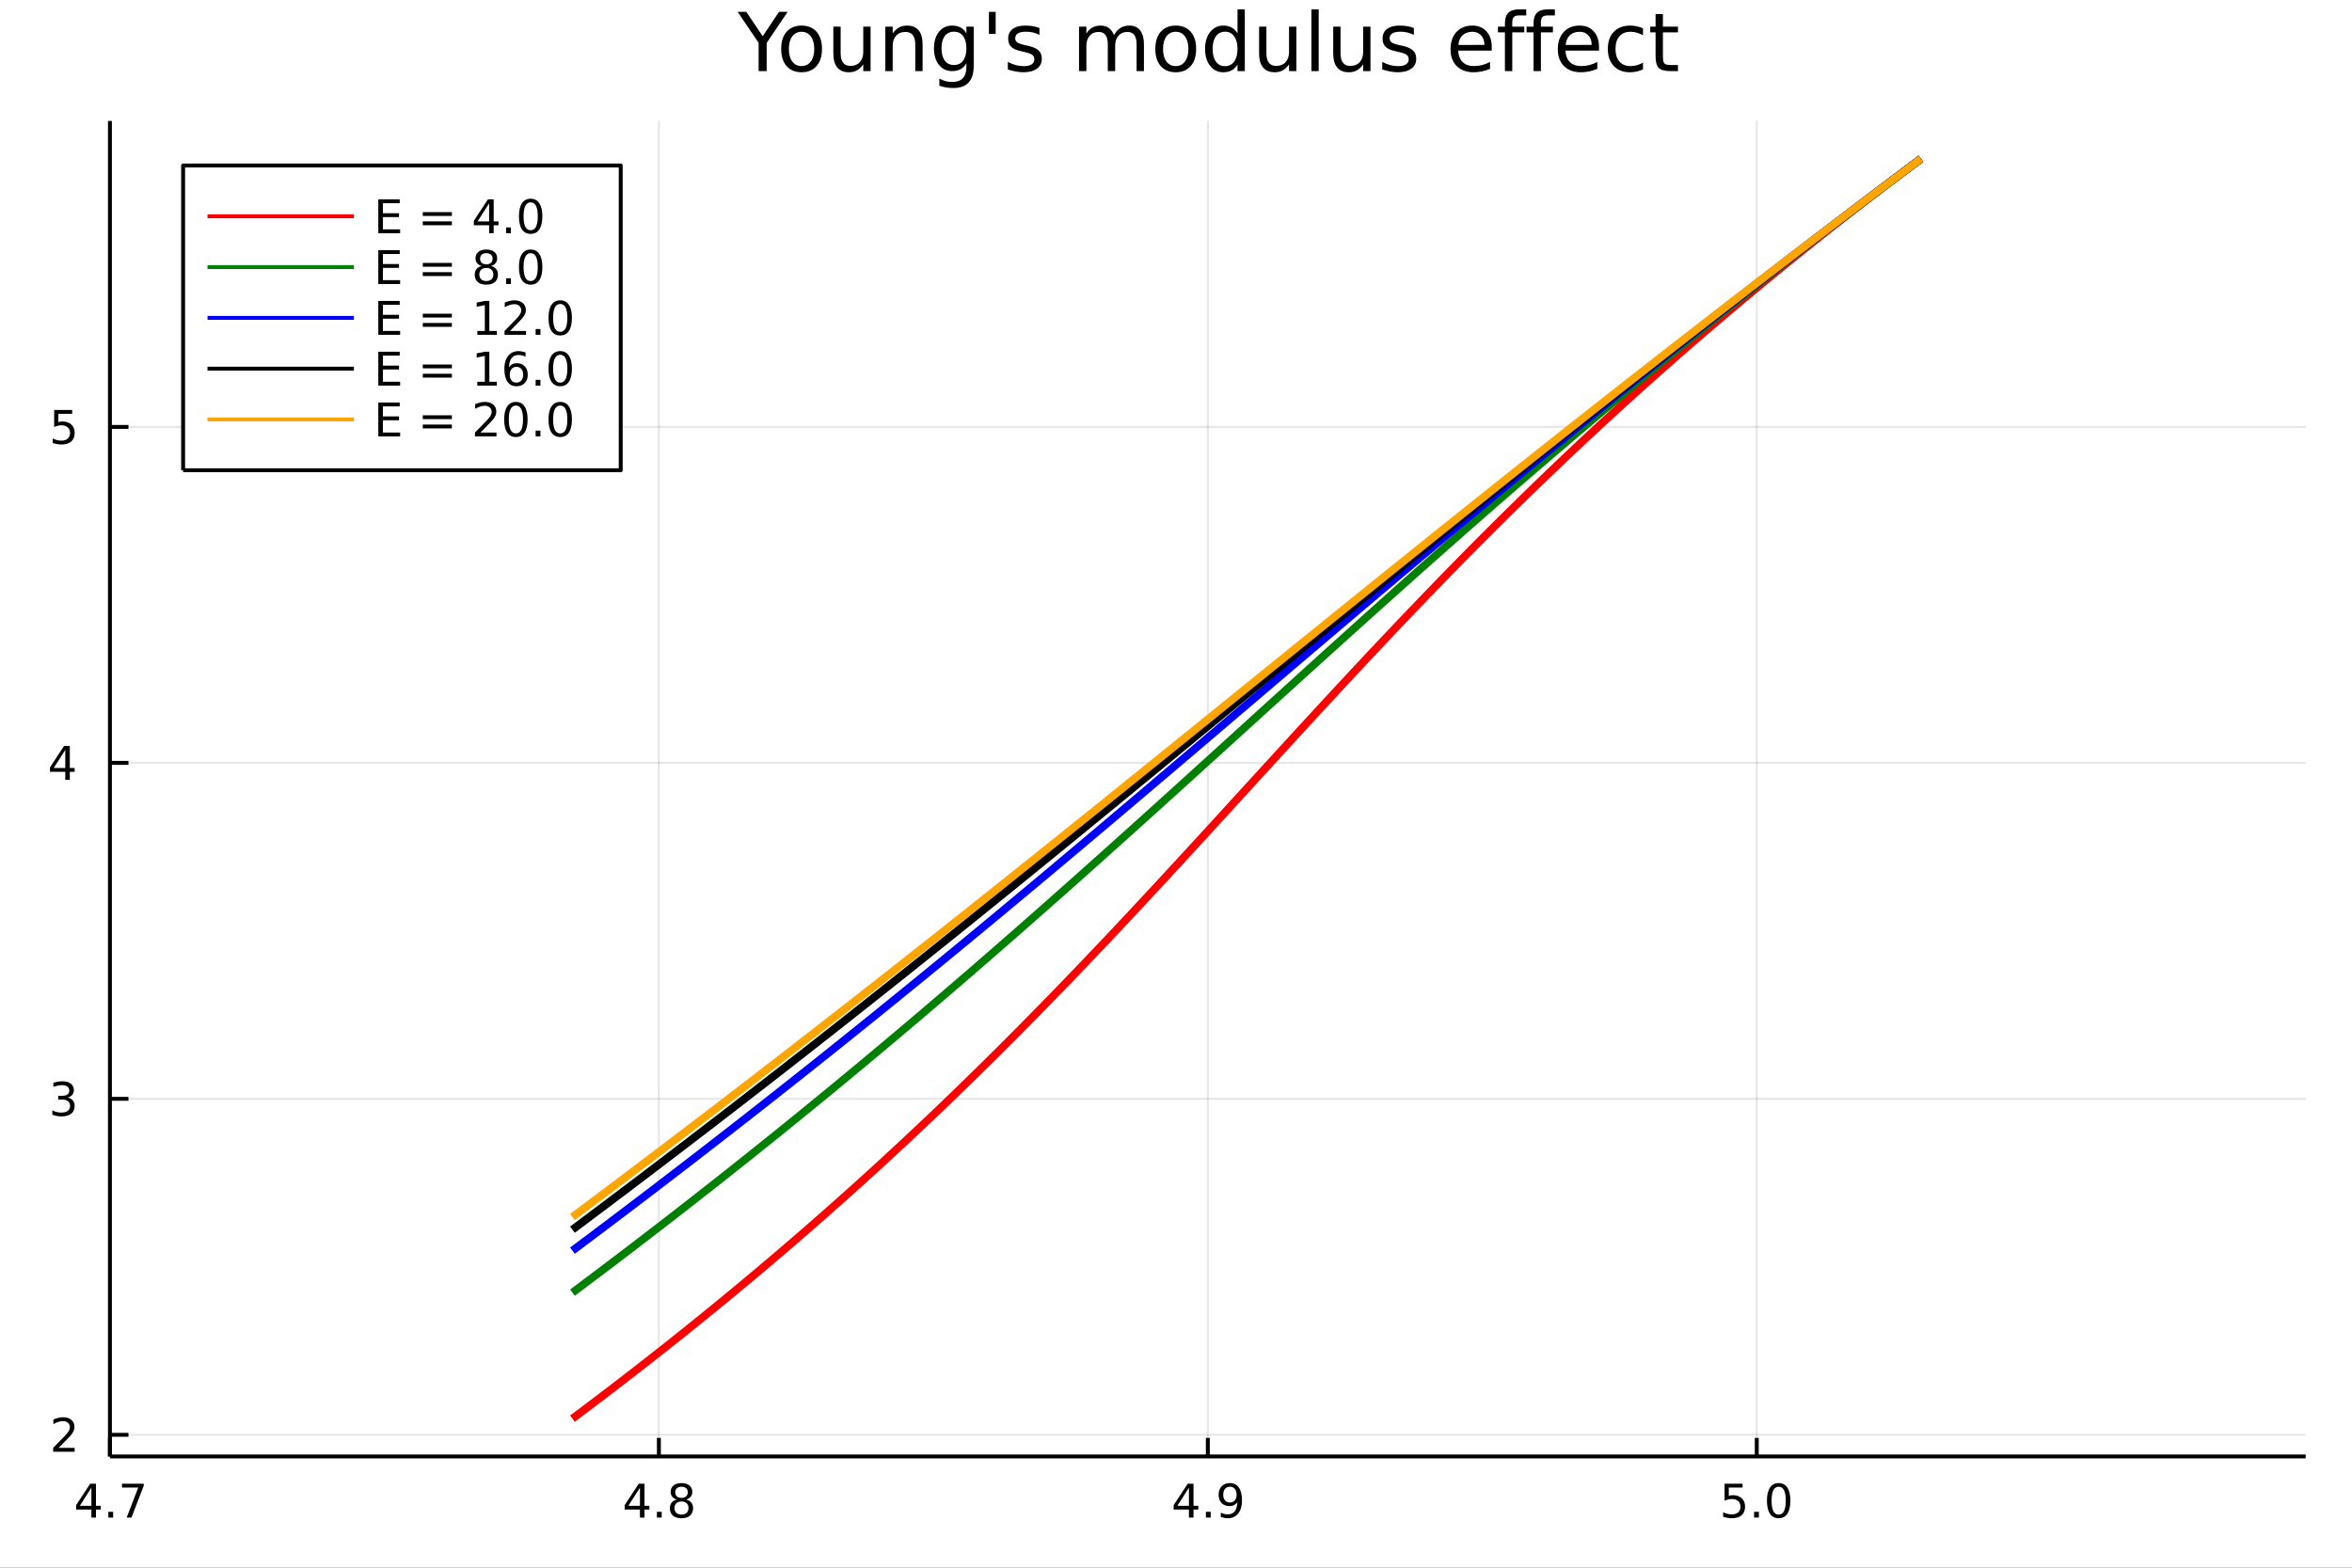 <?xml version="1.0" encoding="utf-8"?>
<svg xmlns="http://www.w3.org/2000/svg" xmlns:xlink="http://www.w3.org/1999/xlink" width="600" height="400" viewBox="0 0 2400 1600">
<rect x="0" y="0" width="2400" height="1600" fill="#333333" stroke="none"/>
<defs>
  <clipPath id="clip910">
    <rect x="0" y="0" width="2400" height="1600"/>
  </clipPath>
</defs>
<path clip-path="url(#clip910)" d="
M0 1600 L2400 1600 L2400 0 L0 0  Z
  " fill="#ffffff" fill-rule="evenodd" fill-opacity="1"/>
<defs>
  <clipPath id="clip911">
    <rect x="480" y="0" width="1681" height="1600"/>
  </clipPath>
</defs>
<path clip-path="url(#clip910)" d="
M112.177 1486.45 L2352.76 1486.45 L2352.76 123.472 L112.177 123.472  Z
  " fill="#ffffff" fill-rule="evenodd" fill-opacity="1"/>
<defs>
  <clipPath id="clip912">
    <rect x="112" y="123" width="2242" height="1364"/>
  </clipPath>
</defs>
<polyline clip-path="url(#clip912)" style="stroke:#000000; stroke-linecap:butt; stroke-linejoin:round; stroke-width:2; stroke-opacity:0.1; fill:none" points="
  112.177,1486.45 112.177,123.472 
  "/>
<polyline clip-path="url(#clip912)" style="stroke:#000000; stroke-linecap:butt; stroke-linejoin:round; stroke-width:2; stroke-opacity:0.1; fill:none" points="
  672.322,1486.45 672.322,123.472 
  "/>
<polyline clip-path="url(#clip912)" style="stroke:#000000; stroke-linecap:butt; stroke-linejoin:round; stroke-width:2; stroke-opacity:0.1; fill:none" points="
  1232.47,1486.45 1232.47,123.472 
  "/>
<polyline clip-path="url(#clip912)" style="stroke:#000000; stroke-linecap:butt; stroke-linejoin:round; stroke-width:2; stroke-opacity:0.1; fill:none" points="
  1792.61,1486.45 1792.61,123.472 
  "/>
<polyline clip-path="url(#clip910)" style="stroke:#000000; stroke-linecap:butt; stroke-linejoin:round; stroke-width:4; stroke-opacity:1; fill:none" points="
  112.177,1486.45 2352.76,1486.45 
  "/>
<polyline clip-path="url(#clip910)" style="stroke:#000000; stroke-linecap:butt; stroke-linejoin:round; stroke-width:4; stroke-opacity:1; fill:none" points="
  112.177,1486.45 112.177,1467.55 
  "/>
<polyline clip-path="url(#clip910)" style="stroke:#000000; stroke-linecap:butt; stroke-linejoin:round; stroke-width:4; stroke-opacity:1; fill:none" points="
  672.322,1486.45 672.322,1467.55 
  "/>
<polyline clip-path="url(#clip910)" style="stroke:#000000; stroke-linecap:butt; stroke-linejoin:round; stroke-width:4; stroke-opacity:1; fill:none" points="
  1232.47,1486.45 1232.47,1467.55 
  "/>
<polyline clip-path="url(#clip910)" style="stroke:#000000; stroke-linecap:butt; stroke-linejoin:round; stroke-width:4; stroke-opacity:1; fill:none" points="
  1792.61,1486.45 1792.61,1467.55 
  "/>
<path clip-path="url(#clip910)" d="M93.265 1518.36 L81.46 1536.81 L93.265 1536.81 L93.265 1518.36 M92.038 1514.29 L97.918 1514.29 L97.918 1536.81 L102.849 1536.81 L102.849 1540.7 L97.918 1540.7 L97.918 1548.85 L93.265 1548.85 L93.265 1540.7 L77.663 1540.7 L77.663 1536.19 L92.038 1514.29 Z" fill="#000000" fill-rule="evenodd" fill-opacity="1" /><path clip-path="url(#clip910)" d="M110.58 1542.97 L115.464 1542.97 L115.464 1548.85 L110.58 1548.85 L110.58 1542.97 Z" fill="#000000" fill-rule="evenodd" fill-opacity="1" /><path clip-path="url(#clip910)" d="M124.469 1514.29 L146.691 1514.29 L146.691 1516.28 L134.145 1548.85 L129.26 1548.85 L141.066 1518.22 L124.469 1518.22 L124.469 1514.29 Z" fill="#000000" fill-rule="evenodd" fill-opacity="1" /><path clip-path="url(#clip910)" d="M653.005 1518.36 L641.199 1536.81 L653.005 1536.81 L653.005 1518.36 M651.778 1514.29 L657.658 1514.29 L657.658 1536.81 L662.588 1536.81 L662.588 1540.7 L657.658 1540.7 L657.658 1548.85 L653.005 1548.85 L653.005 1540.7 L637.403 1540.7 L637.403 1536.19 L651.778 1514.29 Z" fill="#000000" fill-rule="evenodd" fill-opacity="1" /><path clip-path="url(#clip910)" d="M670.32 1542.97 L675.204 1542.97 L675.204 1548.85 L670.32 1548.85 L670.32 1542.97 Z" fill="#000000" fill-rule="evenodd" fill-opacity="1" /><path clip-path="url(#clip910)" d="M695.389 1532.44 Q692.056 1532.44 690.134 1534.22 Q688.236 1536 688.236 1539.13 Q688.236 1542.25 690.134 1544.03 Q692.056 1545.82 695.389 1545.82 Q698.722 1545.82 700.643 1544.03 Q702.565 1542.23 702.565 1539.13 Q702.565 1536 700.643 1534.22 Q698.745 1532.44 695.389 1532.44 M690.713 1530.45 Q687.704 1529.7 686.014 1527.64 Q684.347 1525.58 684.347 1522.62 Q684.347 1518.48 687.287 1516.07 Q690.25 1513.66 695.389 1513.66 Q700.551 1513.66 703.491 1516.07 Q706.43 1518.48 706.43 1522.62 Q706.43 1525.58 704.741 1527.64 Q703.074 1529.7 700.088 1530.45 Q703.468 1531.23 705.343 1533.52 Q707.241 1535.82 707.241 1539.13 Q707.241 1544.15 704.162 1546.83 Q701.106 1549.52 695.389 1549.52 Q689.671 1549.52 686.593 1546.83 Q683.537 1544.15 683.537 1539.13 Q683.537 1535.82 685.435 1533.52 Q687.333 1531.23 690.713 1530.45 M689 1523.06 Q689 1525.75 690.667 1527.25 Q692.356 1528.76 695.389 1528.76 Q698.398 1528.76 700.088 1527.25 Q701.801 1525.75 701.801 1523.06 Q701.801 1520.38 700.088 1518.87 Q698.398 1517.37 695.389 1517.37 Q692.356 1517.37 690.667 1518.87 Q689 1520.38 689 1523.06 Z" fill="#000000" fill-rule="evenodd" fill-opacity="1" /><path clip-path="url(#clip910)" d="M1213.2 1518.36 L1201.39 1536.81 L1213.2 1536.81 L1213.2 1518.36 M1211.97 1514.29 L1217.85 1514.29 L1217.85 1536.81 L1222.78 1536.81 L1222.78 1540.7 L1217.85 1540.7 L1217.85 1548.85 L1213.2 1548.85 L1213.2 1540.7 L1197.59 1540.7 L1197.59 1536.19 L1211.97 1514.29 Z" fill="#000000" fill-rule="evenodd" fill-opacity="1" /><path clip-path="url(#clip910)" d="M1230.51 1542.97 L1235.39 1542.97 L1235.39 1548.85 L1230.51 1548.85 L1230.51 1542.97 Z" fill="#000000" fill-rule="evenodd" fill-opacity="1" /><path clip-path="url(#clip910)" d="M1245.72 1548.13 L1245.72 1543.87 Q1247.48 1544.7 1249.28 1545.14 Q1251.09 1545.58 1252.83 1545.58 Q1257.45 1545.58 1259.89 1542.48 Q1262.34 1539.36 1262.69 1533.01 Q1261.34 1535.01 1259.28 1536.07 Q1257.22 1537.13 1254.72 1537.13 Q1249.54 1537.13 1246.51 1534.01 Q1243.5 1530.86 1243.5 1525.42 Q1243.5 1520.1 1246.64 1516.88 Q1249.79 1513.66 1255.02 1513.66 Q1261.02 1513.66 1264.17 1518.27 Q1267.34 1522.85 1267.34 1531.6 Q1267.34 1539.77 1263.45 1544.66 Q1259.58 1549.52 1253.03 1549.52 Q1251.27 1549.52 1249.47 1549.17 Q1247.66 1548.82 1245.72 1548.13 M1255.02 1533.48 Q1258.17 1533.48 1260 1531.32 Q1261.85 1529.17 1261.85 1525.42 Q1261.85 1521.7 1260 1519.54 Q1258.17 1517.37 1255.02 1517.37 Q1251.88 1517.37 1250.02 1519.54 Q1248.2 1521.7 1248.2 1525.42 Q1248.2 1529.17 1250.02 1531.32 Q1251.88 1533.48 1255.02 1533.48 Z" fill="#000000" fill-rule="evenodd" fill-opacity="1" /><path clip-path="url(#clip910)" d="M1759.78 1514.29 L1778.13 1514.29 L1778.13 1518.22 L1764.06 1518.22 L1764.06 1526.7 Q1765.08 1526.35 1766.1 1526.19 Q1767.11 1526 1768.13 1526 Q1773.92 1526 1777.3 1529.17 Q1780.68 1532.34 1780.68 1537.76 Q1780.68 1543.34 1777.21 1546.44 Q1773.73 1549.52 1767.41 1549.52 Q1765.24 1549.52 1762.97 1549.15 Q1760.72 1548.78 1758.32 1548.04 L1758.32 1543.34 Q1760.4 1544.47 1762.62 1545.03 Q1764.85 1545.58 1767.32 1545.58 Q1771.33 1545.58 1773.66 1543.48 Q1776 1541.37 1776 1537.76 Q1776 1534.15 1773.66 1532.04 Q1771.33 1529.94 1767.32 1529.94 Q1765.45 1529.94 1763.57 1530.35 Q1761.72 1530.77 1759.78 1531.65 L1759.78 1514.29 Z" fill="#000000" fill-rule="evenodd" fill-opacity="1" /><path clip-path="url(#clip910)" d="M1789.89 1542.97 L1794.78 1542.97 L1794.78 1548.85 L1789.89 1548.85 L1789.89 1542.97 Z" fill="#000000" fill-rule="evenodd" fill-opacity="1" /><path clip-path="url(#clip910)" d="M1814.96 1517.37 Q1811.35 1517.37 1809.52 1520.93 Q1807.72 1524.47 1807.72 1531.6 Q1807.72 1538.71 1809.52 1542.27 Q1811.35 1545.82 1814.96 1545.82 Q1818.59 1545.82 1820.4 1542.27 Q1822.23 1538.71 1822.23 1531.6 Q1822.23 1524.47 1820.4 1520.93 Q1818.59 1517.37 1814.96 1517.37 M1814.96 1513.66 Q1820.77 1513.66 1823.83 1518.27 Q1826.91 1522.85 1826.91 1531.6 Q1826.91 1540.33 1823.83 1544.94 Q1820.77 1549.52 1814.96 1549.52 Q1809.15 1549.52 1806.07 1544.94 Q1803.02 1540.33 1803.02 1531.6 Q1803.02 1522.85 1806.07 1518.27 Q1809.15 1513.66 1814.96 1513.66 Z" fill="#000000" fill-rule="evenodd" fill-opacity="1" /><polyline clip-path="url(#clip912)" style="stroke:#000000; stroke-linecap:butt; stroke-linejoin:round; stroke-width:2; stroke-opacity:0.1; fill:none" points="
  112.177,1464.37 2352.76,1464.37 
  "/>
<polyline clip-path="url(#clip912)" style="stroke:#000000; stroke-linecap:butt; stroke-linejoin:round; stroke-width:2; stroke-opacity:0.1; fill:none" points="
  112.177,1121.48 2352.76,1121.48 
  "/>
<polyline clip-path="url(#clip912)" style="stroke:#000000; stroke-linecap:butt; stroke-linejoin:round; stroke-width:2; stroke-opacity:0.1; fill:none" points="
  112.177,778.594 2352.76,778.594 
  "/>
<polyline clip-path="url(#clip912)" style="stroke:#000000; stroke-linecap:butt; stroke-linejoin:round; stroke-width:2; stroke-opacity:0.1; fill:none" points="
  112.177,435.707 2352.76,435.707 
  "/>
<polyline clip-path="url(#clip910)" style="stroke:#000000; stroke-linecap:butt; stroke-linejoin:round; stroke-width:4; stroke-opacity:1; fill:none" points="
  112.177,1486.45 112.177,123.472 
  "/>
<polyline clip-path="url(#clip910)" style="stroke:#000000; stroke-linecap:butt; stroke-linejoin:round; stroke-width:4; stroke-opacity:1; fill:none" points="
  112.177,1464.37 131.075,1464.37 
  "/>
<polyline clip-path="url(#clip910)" style="stroke:#000000; stroke-linecap:butt; stroke-linejoin:round; stroke-width:4; stroke-opacity:1; fill:none" points="
  112.177,1121.48 131.075,1121.48 
  "/>
<polyline clip-path="url(#clip910)" style="stroke:#000000; stroke-linecap:butt; stroke-linejoin:round; stroke-width:4; stroke-opacity:1; fill:none" points="
  112.177,778.594 131.075,778.594 
  "/>
<polyline clip-path="url(#clip910)" style="stroke:#000000; stroke-linecap:butt; stroke-linejoin:round; stroke-width:4; stroke-opacity:1; fill:none" points="
  112.177,435.707 131.075,435.707 
  "/>
<path clip-path="url(#clip910)" d="M59.858 1477.71 L76.177 1477.71 L76.177 1481.65 L54.233 1481.65 L54.233 1477.71 Q56.895 1474.96 61.478 1470.33 Q66.085 1465.68 67.265 1464.33 Q69.51 1461.81 70.39 1460.07 Q71.293 1458.31 71.293 1456.62 Q71.293 1453.87 69.349 1452.13 Q67.427 1450.4 64.325 1450.4 Q62.126 1450.4 59.673 1451.16 Q57.242 1451.93 54.464 1453.48 L54.464 1448.75 Q57.288 1447.62 59.742 1447.04 Q62.196 1446.46 64.233 1446.46 Q69.603 1446.46 72.798 1449.15 Q75.992 1451.83 75.992 1456.32 Q75.992 1458.45 75.182 1460.37 Q74.395 1462.27 72.288 1464.87 Q71.71 1465.54 68.608 1468.75 Q65.506 1471.95 59.858 1477.71 Z" fill="#000000" fill-rule="evenodd" fill-opacity="1" /><path clip-path="url(#clip910)" d="M69.048 1120.13 Q72.404 1120.84 74.279 1123.11 Q76.177 1125.38 76.177 1128.71 Q76.177 1133.83 72.659 1136.63 Q69.14 1139.43 62.659 1139.43 Q60.483 1139.43 58.168 1138.99 Q55.876 1138.58 53.423 1137.72 L53.423 1133.21 Q55.367 1134.34 57.682 1134.92 Q59.997 1135.5 62.52 1135.5 Q66.918 1135.5 69.21 1133.76 Q71.524 1132.02 71.524 1128.71 Q71.524 1125.66 69.372 1123.95 Q67.242 1122.21 63.423 1122.21 L59.395 1122.21 L59.395 1118.37 L63.608 1118.37 Q67.057 1118.37 68.885 1117 Q70.714 1115.61 70.714 1113.02 Q70.714 1110.36 68.816 1108.95 Q66.941 1107.51 63.423 1107.51 Q61.501 1107.51 59.302 1107.93 Q57.103 1108.34 54.464 1109.22 L54.464 1105.06 Q57.126 1104.32 59.441 1103.95 Q61.779 1103.58 63.839 1103.58 Q69.163 1103.58 72.265 1106.01 Q75.367 1108.41 75.367 1112.53 Q75.367 1115.4 73.724 1117.4 Q72.08 1119.36 69.048 1120.13 Z" fill="#000000" fill-rule="evenodd" fill-opacity="1" /><path clip-path="url(#clip910)" d="M66.594 765.388 L54.788 783.837 L66.594 783.837 L66.594 765.388 M65.367 761.314 L71.247 761.314 L71.247 783.837 L76.177 783.837 L76.177 787.726 L71.247 787.726 L71.247 795.874 L66.594 795.874 L66.594 787.726 L50.992 787.726 L50.992 783.212 L65.367 761.314 Z" fill="#000000" fill-rule="evenodd" fill-opacity="1" /><path clip-path="url(#clip910)" d="M55.275 418.427 L73.631 418.427 L73.631 422.362 L59.557 422.362 L59.557 430.834 Q60.575 430.487 61.594 430.325 Q62.612 430.14 63.631 430.14 Q69.418 430.14 72.798 433.311 Q76.177 436.482 76.177 441.899 Q76.177 447.478 72.705 450.58 Q69.233 453.658 62.913 453.658 Q60.737 453.658 58.469 453.288 Q56.224 452.918 53.816 452.177 L53.816 447.478 Q55.9 448.612 58.122 449.168 Q60.344 449.723 62.821 449.723 Q66.825 449.723 69.163 447.617 Q71.501 445.51 71.501 441.899 Q71.501 438.288 69.163 436.182 Q66.825 434.075 62.821 434.075 Q60.946 434.075 59.071 434.492 Q57.219 434.908 55.275 435.788 L55.275 418.427 Z" fill="#000000" fill-rule="evenodd" fill-opacity="1" /><path clip-path="url(#clip910)" d="M752.718 12.096 L761.508 12.096 L778.279 36.969 L794.928 12.096 L803.719 12.096 L782.33 43.774 L782.33 72.576 L774.107 72.576 L774.107 43.774 L752.718 12.096 Z" fill="#000000" fill-rule="evenodd" fill-opacity="1" /><path clip-path="url(#clip910)" d="M817.938 32.431 Q811.942 32.431 808.458 37.131 Q804.975 41.789 804.975 49.931 Q804.975 58.074 808.418 62.773 Q811.902 67.431 817.938 67.431 Q823.892 67.431 827.376 62.732 Q830.86 58.033 830.86 49.931 Q830.86 41.87 827.376 37.171 Q823.892 32.431 817.938 32.431 M817.938 26.112 Q827.66 26.112 833.209 32.431 Q838.759 38.751 838.759 49.931 Q838.759 61.071 833.209 67.431 Q827.66 73.751 817.938 73.751 Q808.175 73.751 802.625 67.431 Q797.116 61.071 797.116 49.931 Q797.116 38.751 802.625 32.431 Q808.175 26.112 817.938 26.112 Z" fill="#000000" fill-rule="evenodd" fill-opacity="1" /><path clip-path="url(#clip910)" d="M850.345 54.671 L850.345 27.206 L857.798 27.206 L857.798 54.387 Q857.798 60.828 860.31 64.069 Q862.822 67.269 867.845 67.269 Q873.88 67.269 877.364 63.421 Q880.889 59.573 880.889 52.929 L880.889 27.206 L888.342 27.206 L888.342 72.576 L880.889 72.576 L880.889 65.608 Q878.174 69.74 874.569 71.766 Q871.004 73.751 866.265 73.751 Q858.447 73.751 854.396 68.89 Q850.345 64.029 850.345 54.671 M869.1 26.112 L869.1 26.112 Z" fill="#000000" fill-rule="evenodd" fill-opacity="1" /><path clip-path="url(#clip910)" d="M941.409 45.192 L941.409 72.576 L933.955 72.576 L933.955 45.435 Q933.955 38.994 931.444 35.794 Q928.932 32.594 923.909 32.594 Q917.873 32.594 914.39 36.442 Q910.906 40.29 910.906 46.934 L910.906 72.576 L903.412 72.576 L903.412 27.206 L910.906 27.206 L910.906 34.254 Q913.579 30.163 917.185 28.138 Q920.83 26.112 925.57 26.112 Q933.388 26.112 937.399 30.973 Q941.409 35.794 941.409 45.192 Z" fill="#000000" fill-rule="evenodd" fill-opacity="1" /><path clip-path="url(#clip910)" d="M986.131 49.364 Q986.131 41.263 982.769 36.806 Q979.447 32.35 973.411 32.35 Q967.416 32.35 964.054 36.806 Q960.732 41.263 960.732 49.364 Q960.732 57.426 964.054 61.882 Q967.416 66.338 973.411 66.338 Q979.447 66.338 982.769 61.882 Q986.131 57.426 986.131 49.364 M993.585 66.945 Q993.585 78.531 988.44 84.162 Q983.295 89.833 972.682 89.833 Q968.753 89.833 965.269 89.225 Q961.785 88.658 958.504 87.443 L958.504 80.192 Q961.785 81.974 964.985 82.825 Q968.186 83.675 971.507 83.675 Q978.839 83.675 982.485 79.827 Q986.131 76.019 986.131 68.282 L986.131 64.596 Q983.822 68.606 980.217 70.591 Q976.611 72.576 971.588 72.576 Q963.243 72.576 958.139 66.216 Q953.035 59.856 953.035 49.364 Q953.035 38.832 958.139 32.472 Q963.243 26.112 971.588 26.112 Q976.611 26.112 980.217 28.097 Q983.822 30.082 986.131 34.092 L986.131 27.206 L993.585 27.206 L993.585 66.945 Z" fill="#000000" fill-rule="evenodd" fill-opacity="1" /><path clip-path="url(#clip910)" d="M1015.99 12.096 L1015.99 34.578 L1009.1 34.578 L1009.1 12.096 L1015.99 12.096 Z" fill="#000000" fill-rule="evenodd" fill-opacity="1" /><path clip-path="url(#clip910)" d="M1060.67 28.543 L1060.67 35.591 Q1057.51 33.971 1054.11 33.161 Q1050.7 32.35 1047.06 32.35 Q1041.51 32.35 1038.71 34.052 Q1035.96 35.753 1035.96 39.156 Q1035.96 41.749 1037.94 43.248 Q1039.93 44.706 1045.92 46.043 L1048.47 46.61 Q1056.41 48.311 1059.74 51.43 Q1063.1 54.509 1063.1 60.059 Q1063.1 66.378 1058.08 70.064 Q1053.09 73.751 1044.34 73.751 Q1040.7 73.751 1036.73 73.022 Q1032.8 72.333 1028.42 70.915 L1028.42 63.218 Q1032.55 65.365 1036.56 66.459 Q1040.58 67.512 1044.5 67.512 Q1049.77 67.512 1052.61 65.73 Q1055.44 63.907 1055.44 60.626 Q1055.44 57.588 1053.38 55.967 Q1051.35 54.347 1044.42 52.848 L1041.83 52.24 Q1034.9 50.782 1031.83 47.785 Q1028.75 44.746 1028.75 39.48 Q1028.75 33.08 1033.28 29.596 Q1037.82 26.112 1046.17 26.112 Q1050.3 26.112 1053.94 26.72 Q1057.59 27.327 1060.67 28.543 Z" fill="#000000" fill-rule="evenodd" fill-opacity="1" /><path clip-path="url(#clip910)" d="M1136.66 35.915 Q1139.46 30.892 1143.35 28.502 Q1147.24 26.112 1152.5 26.112 Q1159.59 26.112 1163.44 31.095 Q1167.29 36.037 1167.29 45.192 L1167.29 72.576 L1159.79 72.576 L1159.79 45.435 Q1159.79 38.913 1157.48 35.753 Q1155.18 32.594 1150.44 32.594 Q1144.64 32.594 1141.28 36.442 Q1137.92 40.29 1137.92 46.934 L1137.92 72.576 L1130.42 72.576 L1130.42 45.435 Q1130.42 38.873 1128.12 35.753 Q1125.81 32.594 1120.99 32.594 Q1115.27 32.594 1111.91 36.482 Q1108.55 40.331 1108.55 46.934 L1108.55 72.576 L1101.06 72.576 L1101.06 27.206 L1108.55 27.206 L1108.55 34.254 Q1111.1 30.082 1114.67 28.097 Q1118.23 26.112 1123.13 26.112 Q1128.07 26.112 1131.52 28.624 Q1135 31.135 1136.66 35.915 Z" fill="#000000" fill-rule="evenodd" fill-opacity="1" /><path clip-path="url(#clip910)" d="M1199.74 32.431 Q1193.74 32.431 1190.26 37.131 Q1186.77 41.789 1186.77 49.931 Q1186.77 58.074 1190.22 62.773 Q1193.7 67.431 1199.74 67.431 Q1205.69 67.431 1209.17 62.732 Q1212.66 58.033 1212.66 49.931 Q1212.66 41.87 1209.17 37.171 Q1205.69 32.431 1199.74 32.431 M1199.74 26.112 Q1209.46 26.112 1215.01 32.431 Q1220.56 38.751 1220.56 49.931 Q1220.56 61.071 1215.01 67.431 Q1209.46 73.751 1199.74 73.751 Q1189.97 73.751 1184.42 67.431 Q1178.91 61.071 1178.91 49.931 Q1178.91 38.751 1184.42 32.431 Q1189.97 26.112 1199.74 26.112 Z" fill="#000000" fill-rule="evenodd" fill-opacity="1" /><path clip-path="url(#clip910)" d="M1262.77 34.092 L1262.77 9.544 L1270.22 9.544 L1270.22 72.576 L1262.77 72.576 L1262.77 65.77 Q1260.42 69.821 1256.81 71.806 Q1253.25 73.751 1248.22 73.751 Q1240 73.751 1234.82 67.188 Q1229.67 60.626 1229.67 49.931 Q1229.67 39.237 1234.82 32.675 Q1240 26.112 1248.22 26.112 Q1253.25 26.112 1256.81 28.097 Q1260.42 30.041 1262.77 34.092 M1237.37 49.931 Q1237.37 58.155 1240.73 62.854 Q1244.13 67.512 1250.05 67.512 Q1255.96 67.512 1259.36 62.854 Q1262.77 58.155 1262.77 49.931 Q1262.77 41.708 1259.36 37.05 Q1255.96 32.35 1250.05 32.35 Q1244.13 32.35 1240.73 37.05 Q1237.37 41.708 1237.37 49.931 Z" fill="#000000" fill-rule="evenodd" fill-opacity="1" /><path clip-path="url(#clip910)" d="M1284.8 54.671 L1284.8 27.206 L1292.26 27.206 L1292.26 54.387 Q1292.26 60.828 1294.77 64.069 Q1297.28 67.269 1302.3 67.269 Q1308.34 67.269 1311.82 63.421 Q1315.35 59.573 1315.35 52.929 L1315.35 27.206 L1322.8 27.206 L1322.8 72.576 L1315.35 72.576 L1315.35 65.608 Q1312.63 69.74 1309.03 71.766 Q1305.46 73.751 1300.72 73.751 Q1292.91 73.751 1288.86 68.89 Q1284.8 64.029 1284.8 54.671 M1303.56 26.112 L1303.56 26.112 Z" fill="#000000" fill-rule="evenodd" fill-opacity="1" /><path clip-path="url(#clip910)" d="M1338.15 9.544 L1345.61 9.544 L1345.61 72.576 L1338.15 72.576 L1338.15 9.544 Z" fill="#000000" fill-rule="evenodd" fill-opacity="1" /><path clip-path="url(#clip910)" d="M1360.43 54.671 L1360.43 27.206 L1367.89 27.206 L1367.89 54.387 Q1367.89 60.828 1370.4 64.069 Q1372.91 67.269 1377.93 67.269 Q1383.97 67.269 1387.45 63.421 Q1390.98 59.573 1390.98 52.929 L1390.98 27.206 L1398.43 27.206 L1398.43 72.576 L1390.98 72.576 L1390.98 65.608 Q1388.26 69.74 1384.66 71.766 Q1381.09 73.751 1376.35 73.751 Q1368.54 73.751 1364.49 68.89 Q1360.43 64.029 1360.43 54.671 M1379.19 26.112 L1379.19 26.112 Z" fill="#000000" fill-rule="evenodd" fill-opacity="1" /><path clip-path="url(#clip910)" d="M1442.71 28.543 L1442.71 35.591 Q1439.55 33.971 1436.15 33.161 Q1432.74 32.35 1429.1 32.35 Q1423.55 32.35 1420.75 34.052 Q1418 35.753 1418 39.156 Q1418 41.749 1419.98 43.248 Q1421.97 44.706 1427.96 46.043 L1430.52 46.61 Q1438.46 48.311 1441.78 51.43 Q1445.14 54.509 1445.14 60.059 Q1445.14 66.378 1440.12 70.064 Q1435.13 73.751 1426.38 73.751 Q1422.74 73.751 1418.77 73.022 Q1414.84 72.333 1410.46 70.915 L1410.46 63.218 Q1414.6 65.365 1418.61 66.459 Q1422.62 67.512 1426.55 67.512 Q1431.81 67.512 1434.65 65.73 Q1437.48 63.907 1437.48 60.626 Q1437.48 57.588 1435.42 55.967 Q1433.39 54.347 1426.46 52.848 L1423.87 52.24 Q1416.94 50.782 1413.87 47.785 Q1410.79 44.746 1410.79 39.48 Q1410.79 33.08 1415.32 29.596 Q1419.86 26.112 1428.21 26.112 Q1432.34 26.112 1435.98 26.72 Q1439.63 27.327 1442.71 28.543 Z" fill="#000000" fill-rule="evenodd" fill-opacity="1" /><path clip-path="url(#clip910)" d="M1522.19 48.028 L1522.19 51.673 L1487.92 51.673 Q1488.4 59.37 1492.53 63.421 Q1496.71 67.431 1504.12 67.431 Q1508.41 67.431 1512.42 66.378 Q1516.48 65.325 1520.45 63.218 L1520.45 70.267 Q1516.43 71.968 1512.22 72.86 Q1508.01 73.751 1503.67 73.751 Q1492.82 73.751 1486.46 67.431 Q1480.14 61.112 1480.14 50.337 Q1480.14 39.197 1486.13 32.675 Q1492.17 26.112 1502.38 26.112 Q1511.53 26.112 1516.84 32.026 Q1522.19 37.9 1522.19 48.028 M1514.73 45.84 Q1514.65 39.723 1511.29 36.077 Q1507.97 32.431 1502.46 32.431 Q1496.22 32.431 1492.45 35.956 Q1488.73 39.48 1488.16 45.88 L1514.73 45.84 Z" fill="#000000" fill-rule="evenodd" fill-opacity="1" /><path clip-path="url(#clip910)" d="M1557.39 9.544 L1557.39 15.742 L1550.26 15.742 Q1546.25 15.742 1544.67 17.362 Q1543.13 18.983 1543.13 23.195 L1543.13 27.206 L1555.4 27.206 L1555.4 32.999 L1543.13 32.999 L1543.13 72.576 L1535.64 72.576 L1535.64 32.999 L1528.51 32.999 L1528.51 27.206 L1535.64 27.206 L1535.64 24.046 Q1535.64 16.471 1539.16 13.028 Q1542.68 9.544 1550.34 9.544 L1557.39 9.544 Z" fill="#000000" fill-rule="evenodd" fill-opacity="1" /><path clip-path="url(#clip910)" d="M1586.6 9.544 L1586.6 15.742 L1579.47 15.742 Q1575.46 15.742 1573.88 17.362 Q1572.34 18.983 1572.34 23.195 L1572.34 27.206 L1584.61 27.206 L1584.61 32.999 L1572.34 32.999 L1572.34 72.576 L1564.84 72.576 L1564.84 32.999 L1557.71 32.999 L1557.71 27.206 L1564.84 27.206 L1564.84 24.046 Q1564.84 16.471 1568.37 13.028 Q1571.89 9.544 1579.55 9.544 L1586.6 9.544 Z" fill="#000000" fill-rule="evenodd" fill-opacity="1" /><path clip-path="url(#clip910)" d="M1631.64 48.028 L1631.64 51.673 L1597.37 51.673 Q1597.86 59.37 1601.99 63.421 Q1606.16 67.431 1613.58 67.431 Q1617.87 67.431 1621.88 66.378 Q1625.93 65.325 1629.9 63.218 L1629.9 70.267 Q1625.89 71.968 1621.68 72.86 Q1617.46 73.751 1613.13 73.751 Q1602.27 73.751 1595.91 67.431 Q1589.59 61.112 1589.59 50.337 Q1589.59 39.197 1595.59 32.675 Q1601.63 26.112 1611.83 26.112 Q1620.99 26.112 1626.3 32.026 Q1631.64 37.9 1631.64 48.028 M1624.19 45.84 Q1624.11 39.723 1620.75 36.077 Q1617.42 32.431 1611.91 32.431 Q1605.68 32.431 1601.91 35.956 Q1598.18 39.48 1597.62 45.88 L1624.19 45.84 Z" fill="#000000" fill-rule="evenodd" fill-opacity="1" /><path clip-path="url(#clip910)" d="M1676.53 28.948 L1676.53 35.915 Q1673.37 34.173 1670.17 33.323 Q1667.01 32.431 1663.77 32.431 Q1656.52 32.431 1652.5 37.05 Q1648.49 41.627 1648.49 49.931 Q1648.49 58.236 1652.5 62.854 Q1656.52 67.431 1663.77 67.431 Q1667.01 67.431 1670.17 66.581 Q1673.37 65.689 1676.53 63.948 L1676.53 70.834 Q1673.41 72.292 1670.05 73.022 Q1666.72 73.751 1662.96 73.751 Q1652.71 73.751 1646.67 67.31 Q1640.64 60.869 1640.64 49.931 Q1640.64 38.832 1646.71 32.472 Q1652.83 26.112 1663.44 26.112 Q1666.89 26.112 1670.17 26.841 Q1673.45 27.53 1676.53 28.948 Z" fill="#000000" fill-rule="evenodd" fill-opacity="1" /><path clip-path="url(#clip910)" d="M1696.86 14.324 L1696.86 27.206 L1712.22 27.206 L1712.22 32.999 L1696.86 32.999 L1696.86 57.628 Q1696.86 63.178 1698.36 64.758 Q1699.9 66.338 1704.56 66.338 L1712.22 66.338 L1712.22 72.576 L1704.56 72.576 Q1695.93 72.576 1692.65 69.376 Q1689.37 66.135 1689.37 57.628 L1689.37 32.999 L1683.9 32.999 L1683.9 27.206 L1689.37 27.206 L1689.37 14.324 L1696.86 14.324 Z" fill="#000000" fill-rule="evenodd" fill-opacity="1" /><polyline clip-path="url(#clip912)" style="stroke:#ff0000; stroke-linecap:butt; stroke-linejoin:round; stroke-width:8; stroke-opacity:1; fill:none" points="
  1960.07,162.047 1950.53,169.194 1941.08,176.32 1931.7,183.425 1922.41,190.51 1913.19,197.575 1904.04,204.62 1894.97,211.645 1885.98,218.651 1877.06,225.638 
  1868.21,232.605 1859.43,239.554 1850.73,246.483 1842.09,253.395 1833.53,260.288 1825.03,267.163 1816.6,274.021 1808.24,280.86 1799.95,287.683 1791.72,294.488 
  1783.56,301.276 1775.46,308.048 1767.42,314.803 1759.45,321.541 1751.54,328.264 1743.69,334.97 1735.9,341.661 1728.16,348.336 1720.49,354.996 1712.88,361.641 
  1705.32,368.271 1697.81,374.887 1690.37,381.488 1682.97,388.075 1675.63,394.647 1668.35,401.206 1661.11,407.752 1653.93,414.284 1646.79,420.802 1639.71,427.308 
  1632.67,433.801 1625.69,440.282 1618.75,446.75 1611.85,453.206 1605.01,459.65 1598.2,466.083 1591.44,472.504 1584.73,478.913 1578.05,485.312 1571.42,491.7 
  1564.83,498.077 1558.27,504.443 1551.76,510.8 1545.29,517.146 1538.85,523.483 1532.45,529.81 1526.08,536.128 1519.75,542.436 1513.46,548.736 1507.2,555.026 
  1500.97,561.309 1494.77,567.583 1488.6,573.848 1482.47,580.106 1476.36,586.356 1470.28,592.599 1464.23,598.835 1458.21,605.063 1452.21,611.284 1446.24,617.499 
  1440.29,623.708 1434.37,629.91 1428.47,636.106 1422.59,642.297 1416.73,648.481 1410.9,654.661 1405.08,660.835 1399.28,667.005 1393.5,673.169 1387.74,679.329 
  1381.99,685.485 1376.26,691.637 1370.55,697.784 1364.85,703.928 1359.16,710.069 1353.48,716.206 1347.82,722.34 1342.17,728.472 1336.52,734.601 1330.89,740.727 
  1325.27,746.851 1319.65,752.973 1314.04,759.093 1308.43,765.212 1302.83,771.33 1297.24,777.446 1291.65,783.561 1286.06,789.676 1280.47,795.79 1274.89,801.903 
  1269.3,808.017 1263.72,814.13 1258.13,820.244 1252.54,826.359 1246.95,832.474 1241.36,838.59 1235.76,844.708 1230.15,850.827 1224.54,856.947 1218.93,863.069 
  1213.3,869.193 1207.67,875.319 1202.03,881.448 1196.37,887.58 1190.71,893.714 1185.03,899.851 1179.35,905.992 1173.64,912.136 1167.93,918.283 1162.2,924.435 
  1156.45,930.591 1150.69,936.751 1144.91,942.915 1139.11,949.085 1133.3,955.259 1127.46,961.439 1121.6,967.623 1115.72,973.814 1109.82,980.01 1103.9,986.212 
  1097.95,992.421 1091.98,998.636 1085.98,1004.86 1079.96,1011.09 1073.91,1017.32 1067.83,1023.56 1061.72,1029.81 1055.59,1036.07 1049.42,1042.34 1043.22,1048.61 
  1037,1054.89 1030.73,1061.18 1024.44,1067.48 1018.11,1073.79 1011.74,1080.11 1005.34,1086.44 998.905,1092.77 992.431,1099.12 985.918,1105.48 979.366,1111.84 
  972.774,1118.22 966.141,1124.61 959.467,1131.01 952.75,1137.42 945.991,1143.84 939.187,1150.27 932.339,1156.71 925.445,1163.17 918.505,1169.64 911.518,1176.12 
  904.483,1182.61 897.399,1189.12 890.266,1195.64 883.082,1202.17 875.847,1208.71 868.56,1215.27 861.22,1221.85 853.827,1228.43 846.379,1235.03 838.876,1241.65 
  831.317,1248.28 823.701,1254.92 816.028,1261.58 808.296,1268.26 800.505,1274.95 792.654,1281.66 784.742,1288.38 776.769,1295.12 768.733,1301.87 760.634,1308.64 
  752.471,1315.43 744.242,1322.24 735.949,1329.06 727.588,1335.9 719.161,1342.76 710.665,1349.63 702.1,1356.53 693.466,1363.44 684.761,1370.37 675.985,1377.31 
  667.137,1384.28 658.216,1391.27 649.221,1398.27 640.152,1405.3 631.007,1412.34 621.786,1419.41 612.488,1426.49 603.113,1433.6 593.659,1440.73 584.125,1447.87 
  
  "/>
<polyline clip-path="url(#clip912)" style="stroke:#008000; stroke-linecap:butt; stroke-linejoin:round; stroke-width:8; stroke-opacity:1; fill:none" points="
  1960.07,162.047 1951.39,168.547 1942.76,175.027 1934.18,181.487 1925.66,187.926 1917.19,194.344 1908.77,200.743 1900.4,207.122 1892.08,213.482 1883.81,219.822 
  1875.59,226.144 1867.42,232.446 1859.3,238.73 1851.22,244.995 1843.19,251.242 1835.21,257.471 1827.28,263.682 1819.39,269.876 1811.54,276.052 1803.74,282.211 
  1795.98,288.353 1788.27,294.479 1780.6,300.587 1772.97,306.68 1765.38,312.756 1757.83,318.817 1750.33,324.861 1742.86,330.89 1735.43,336.904 1728.05,342.903 
  1720.7,348.887 1713.39,354.856 1706.11,360.811 1698.87,366.752 1691.67,372.679 1684.51,378.591 1677.38,384.491 1670.28,390.376 1663.22,396.249 1656.19,402.109 
  1649.19,407.956 1642.23,413.79 1635.3,419.612 1628.4,425.422 1621.53,431.22 1614.69,437.006 1607.88,442.781 1601.1,448.545 1594.34,454.297 1587.62,460.039 
  1580.92,465.77 1574.25,471.49 1567.61,477.2 1560.99,482.901 1554.4,488.591 1547.83,494.272 1541.29,499.944 1534.77,505.606 1528.27,511.259 1521.8,516.904 
  1515.35,522.54 1508.92,528.168 1502.51,533.787 1496.12,539.399 1489.75,545.003 1483.4,550.6 1477.07,556.189 1470.75,561.771 1464.46,567.347 1458.18,572.915 
  1451.92,578.478 1445.67,584.034 1439.44,589.584 1433.23,595.128 1427.03,600.667 1420.84,606.2 1414.67,611.728 1408.51,617.251 1402.36,622.77 1396.22,628.284 
  1390.1,633.793 1383.98,639.299 1377.88,644.801 1371.78,650.298 1365.69,655.793 1359.62,661.284 1353.55,666.772 1347.48,672.257 1341.43,677.74 1335.38,683.22 
  1329.33,688.698 1323.29,694.174 1317.26,699.648 1311.23,705.121 1305.2,710.592 1299.18,716.062 1293.16,721.531 1287.14,727 1281.12,732.467 1275.1,737.935 
  1269.09,743.402 1263.07,748.87 1257.05,754.338 1251.03,759.806 1245.01,765.275 1238.99,770.745 1232.96,776.217 1226.93,781.689 1220.9,787.163 1214.86,792.639 
  1208.81,798.117 1202.76,803.597 1196.71,809.08 1190.65,814.565 1184.58,820.053 1178.5,825.545 1172.41,831.039 1166.32,836.537 1160.21,842.038 1154.1,847.544 
  1147.97,853.054 1141.83,858.567 1135.69,864.086 1129.52,869.609 1123.35,875.137 1117.16,880.671 1110.96,886.209 1104.75,891.754 1098.52,897.304 1092.27,902.86 
  1086.01,908.422 1079.73,913.991 1073.44,919.566 1067.12,925.148 1060.79,930.738 1054.44,936.334 1048.07,941.938 1041.69,947.55 1035.28,953.17 1028.84,958.797 
  1022.39,964.433 1015.92,970.078 1009.42,975.731 1002.9,981.394 996.359,987.065 989.792,992.746 983.2,998.437 976.582,1004.14 969.939,1009.85 963.269,1015.57 
  956.572,1021.3 949.848,1027.04 943.096,1032.79 936.315,1038.56 929.505,1044.33 922.666,1050.12 915.796,1055.92 908.895,1061.73 901.964,1067.55 895,1073.38 
  888.004,1079.23 880.976,1085.09 873.913,1090.96 866.817,1096.85 859.686,1102.75 852.521,1108.66 845.319,1114.59 838.081,1120.53 830.807,1126.48 823.496,1132.45 
  816.146,1138.43 808.758,1144.43 801.332,1150.45 793.866,1156.48 786.36,1162.52 778.813,1168.58 771.225,1174.66 763.596,1180.75 755.925,1186.86 748.211,1192.98 
  740.453,1199.13 732.652,1205.29 724.807,1211.46 716.916,1217.65 708.981,1223.87 700.999,1230.1 692.971,1236.34 684.896,1242.61 676.773,1248.89 668.602,1255.19 
  660.382,1261.52 652.113,1267.86 643.795,1274.22 635.426,1280.59 627.006,1286.99 618.535,1293.41 610.012,1299.85 601.436,1306.31 592.807,1312.79 584.125,1319.29 
  
  "/>
<polyline clip-path="url(#clip912)" style="stroke:#0000ff; stroke-linecap:butt; stroke-linejoin:round; stroke-width:8; stroke-opacity:1; fill:none" points="
  1960.07,162.047 1951.67,168.332 1943.32,174.597 1935.01,180.84 1926.74,187.064 1918.52,193.267 1910.34,199.451 1902.21,205.615 1894.11,211.759 1886.06,217.884 
  1878.05,223.99 1870.08,230.077 1862.15,236.145 1854.26,242.195 1846.42,248.227 1838.61,254.24 1830.83,260.236 1823.1,266.215 1815.4,272.175 1807.74,278.119 
  1800.12,284.046 1792.54,289.956 1784.99,295.849 1777.47,301.726 1769.99,307.587 1762.55,313.432 1755.14,319.261 1747.76,325.075 1740.42,330.874 1733.1,336.657 
  1725.82,342.426 1718.58,348.18 1711.36,353.919 1704.17,359.644 1697.02,365.356 1689.89,371.053 1682.8,376.737 1675.73,382.407 1668.69,388.064 1661.68,393.709 
  1654.7,399.34 1647.74,404.959 1640.81,410.566 1633.91,416.16 1627.03,421.743 1620.18,427.314 1613.36,432.873 1606.55,438.422 1599.78,443.959 1593.02,449.485 
  1586.29,455.001 1579.58,460.506 1572.89,466.001 1566.23,471.486 1559.58,476.961 1552.96,482.426 1546.36,487.882 1539.78,493.329 1533.21,498.767 1526.67,504.196 
  1520.14,509.617 1513.63,515.03 1507.14,520.434 1500.67,525.83 1494.21,531.219 1487.77,536.6 1481.35,541.974 1474.94,547.341 1468.54,552.701 1462.16,558.054 
  1455.8,563.401 1449.44,568.742 1443.1,574.076 1436.78,579.405 1430.46,584.729 1424.16,590.047 1417.86,595.359 1411.58,600.667 1405.31,605.97 1399.05,611.269 
  1392.8,616.563 1386.55,621.853 1380.32,627.139 1374.09,632.422 1367.87,637.701 1361.66,642.977 1355.46,648.249 1349.26,653.519 1343.06,658.786 1336.87,664.051 
  1330.69,669.314 1324.51,674.574 1318.33,679.833 1312.16,685.09 1305.99,690.346 1299.83,695.601 1293.66,700.855 1287.5,706.108 1281.34,711.36 1275.18,716.612 
  1269.02,721.864 1262.85,727.116 1256.69,732.369 1250.53,737.622 1244.37,742.876 1238.2,748.13 1232.03,753.386 1225.86,758.643 1219.68,763.902 1213.5,769.163 
  1207.32,774.425 1201.13,779.69 1194.94,784.957 1188.74,790.227 1182.53,795.5 1176.32,800.776 1170.1,806.055 1163.87,811.337 1157.64,816.623 1151.4,821.914 
  1145.14,827.208 1138.88,832.506 1132.61,837.809 1126.33,843.117 1120.04,848.43 1113.73,853.748 1107.42,859.071 1101.09,864.4 1094.75,869.735 1088.4,875.075 
  1082.03,880.422 1075.65,885.776 1069.26,891.136 1062.85,896.503 1056.42,901.876 1049.98,907.258 1043.52,912.646 1037.05,918.043 1030.56,923.447 1024.05,928.859 
  1017.53,934.28 1010.98,939.709 1004.42,945.147 997.834,950.594 991.231,956.05 984.608,961.516 977.964,966.991 971.299,972.476 964.612,977.971 957.903,983.476 
  951.172,988.992 944.417,994.518 937.639,1000.05 930.836,1005.6 924.01,1011.16 917.158,1016.73 910.281,1022.32 903.379,1027.91 896.45,1033.52 889.494,1039.14 
  882.512,1044.77 875.501,1050.41 868.463,1056.07 861.396,1061.74 854.3,1067.42 847.174,1073.12 840.019,1078.83 832.833,1084.56 825.616,1090.3 818.369,1096.05 
  811.089,1101.82 803.777,1107.6 796.433,1113.4 789.055,1119.22 781.644,1125.04 774.199,1130.89 766.72,1136.75 759.205,1142.63 751.655,1148.52 744.07,1154.43 
  736.448,1160.36 728.789,1166.3 721.093,1172.26 713.359,1178.24 705.587,1184.24 697.777,1190.25 689.928,1196.28 682.039,1202.33 674.11,1208.4 666.141,1214.49 
  658.13,1220.59 650.079,1226.72 641.986,1232.86 633.85,1239.03 625.672,1245.21 617.451,1251.41 609.186,1257.64 600.877,1263.88 592.523,1270.14 584.125,1276.43 
  
  "/>
<polyline clip-path="url(#clip912)" style="stroke:#000000; stroke-linecap:butt; stroke-linejoin:round; stroke-width:8; stroke-opacity:1; fill:none" points="
  1960.07,162.047 1951.81,168.224 1943.6,174.381 1935.42,180.517 1927.28,186.633 1919.19,192.729 1911.13,198.805 1903.11,204.861 1895.13,210.897 1887.19,216.915 
  1879.28,222.913 1871.41,228.892 1863.58,234.853 1855.79,240.795 1848.03,246.719 1840.3,252.625 1832.61,258.513 1824.96,264.384 1817.34,270.237 1809.75,276.073 
  1802.19,281.892 1794.67,287.694 1787.18,293.48 1779.73,299.249 1772.3,305.002 1764.91,310.74 1757.54,316.461 1750.21,322.167 1742.91,327.858 1735.63,333.534 
  1728.39,339.195 1721.17,344.841 1713.98,350.473 1706.82,356.091 1699.69,361.694 1692.59,367.284 1685.51,372.86 1678.46,378.423 1671.43,383.972 1664.43,389.509 
  1657.45,395.033 1650.5,400.544 1643.57,406.043 1636.67,411.53 1629.79,417.005 1622.93,422.468 1616.1,427.92 1609.28,433.36 1602.49,438.79 1595.72,444.208 
  1588.97,449.616 1582.24,455.013 1575.53,460.401 1568.85,465.778 1562.18,471.145 1555.53,476.503 1548.89,481.852 1542.28,487.191 1535.68,492.521 1529.1,497.843 
  1522.54,503.156 1515.99,508.46 1509.46,513.757 1502.94,519.046 1496.44,524.327 1489.96,529.6 1483.49,534.866 1477.03,540.125 1470.58,545.378 1464.15,550.623 
  1457.73,555.863 1451.33,561.096 1444.93,566.323 1438.55,571.544 1432.18,576.76 1425.81,581.97 1419.46,587.175 1413.12,592.375 1406.79,597.57 1400.46,602.761 
  1394.15,607.948 1387.84,613.13 1381.54,618.309 1375.25,623.483 1368.96,628.655 1362.68,633.823 1356.41,638.988 1350.14,644.15 1343.88,649.31 1337.62,654.467 
  1331.37,659.622 1325.12,664.774 1318.87,669.926 1312.63,675.075 1306.39,680.223 1300.15,685.37 1293.91,690.516 1287.68,695.662 1281.45,700.806 1275.21,705.951 
  1268.98,711.095 1262.75,716.24 1256.51,721.384 1250.28,726.53 1244.04,731.676 1237.8,736.823 1231.56,741.971 1225.32,747.12 1219.07,752.272 1212.82,757.424 
  1206.57,762.579 1200.31,767.736 1194.05,772.896 1187.78,778.058 1181.51,783.223 1175.23,788.391 1168.94,793.563 1162.65,798.737 1156.35,803.916 1150.04,809.098 
  1143.73,814.285 1137.41,819.476 1131.07,824.671 1124.73,829.871 1118.38,835.076 1112.02,840.287 1105.64,845.502 1099.26,850.723 1092.87,855.95 1086.46,861.183 
  1080.04,866.423 1073.61,871.668 1067.16,876.921 1060.71,882.18 1054.24,887.446 1047.75,892.719 1041.25,898 1034.73,903.289 1028.2,908.586 1021.66,913.89 
  1015.09,919.203 1008.51,924.525 1001.91,929.855 995.3,935.195 988.667,940.543 982.016,945.901 975.347,951.268 968.658,956.645 961.949,962.033 955.22,967.43 
  948.471,972.838 941.701,978.257 934.91,983.686 928.097,989.126 921.262,994.578 914.405,1000.04 907.524,1005.52 900.62,1011 893.693,1016.5 886.741,1022.01 
  879.765,1027.54 872.764,1033.07 865.737,1038.62 858.685,1044.19 851.606,1049.76 844.501,1055.35 837.369,1060.96 830.209,1066.57 823.021,1072.2 815.805,1077.85 
  808.561,1083.51 801.287,1089.19 793.984,1094.88 786.65,1100.58 779.287,1106.31 771.892,1112.04 764.467,1117.8 757.01,1123.57 749.521,1129.35 741.999,1135.15 
  734.445,1140.97 726.857,1146.81 719.236,1152.66 711.581,1158.53 703.891,1164.42 696.166,1170.33 688.406,1176.25 680.61,1182.19 672.778,1188.15 664.91,1194.13 
  657.005,1200.13 649.062,1206.15 641.081,1212.19 633.063,1218.24 625.005,1224.32 616.909,1230.41 608.773,1236.53 600.598,1242.66 592.382,1248.82 584.125,1255 
  
  "/>
<polyline clip-path="url(#clip912)" style="stroke:#ffa500; stroke-linecap:butt; stroke-linejoin:round; stroke-width:8; stroke-opacity:1; fill:none" points="
  1960.07,162.047 1951.9,168.16 1943.76,174.252 1935.67,180.324 1927.61,186.375 1919.59,192.406 1911.6,198.417 1903.65,204.409 1895.74,210.38 1887.86,216.333 
  1880.02,222.267 1872.21,228.181 1864.44,234.078 1856.7,239.955 1848.99,245.815 1841.32,251.656 1833.68,257.479 1826.07,263.285 1818.49,269.074 1810.95,274.845 
  1803.44,280.6 1795.95,286.337 1788.5,292.058 1781.08,297.763 1773.68,303.452 1766.32,309.124 1758.99,314.781 1751.68,320.423 1744.4,326.049 1737.15,331.66 
  1729.93,337.257 1722.73,342.838 1715.56,348.405 1708.41,353.958 1701.3,359.497 1694.2,365.022 1687.13,370.534 1680.09,376.032 1673.07,381.517 1666.08,386.989 
  1659.1,392.448 1652.15,397.895 1645.23,403.329 1638.32,408.751 1631.44,414.162 1624.58,419.56 1617.74,424.947 1610.92,430.323 1604.12,435.688 1597.34,441.042 
  1590.58,446.385 1583.84,451.718 1577.12,457.041 1570.42,462.353 1563.73,467.656 1557.06,472.949 1550.41,478.233 1543.78,483.508 1537.16,488.774 1530.56,494.03 
  1523.98,499.279 1517.41,504.519 1510.85,509.751 1504.31,514.975 1497.78,520.191 1491.27,525.4 1484.77,530.602 1478.28,535.796 1471.81,540.984 1465.35,546.165 
  1458.9,551.34 1452.46,556.508 1446.03,561.67 1439.61,566.827 1433.21,571.978 1426.81,577.124 1420.42,582.264 1414.04,587.4 1407.67,592.53 1401.31,597.657 
  1394.96,602.779 1388.61,607.896 1382.27,613.01 1375.94,618.12 1369.62,623.227 1363.3,628.331 1356.98,633.431 1350.67,638.529 1344.37,643.624 1338.07,648.716 
  1331.77,653.806 1325.48,658.895 1319.19,663.981 1312.91,669.066 1306.63,674.15 1300.34,679.232 1294.07,684.313 1287.79,689.394 1281.51,694.474 1275.23,699.554 
  1268.96,704.634 1262.68,709.714 1256.41,714.794 1250.13,719.874 1243.85,724.956 1237.57,730.038 1231.28,735.122 1225,740.207 1218.71,745.293 1212.42,750.382 
  1206.12,755.472 1199.82,760.564 1193.52,765.659 1187.21,770.757 1180.9,775.857 1174.58,780.961 1168.25,786.067 1161.92,791.178 1155.58,796.291 1149.23,801.409 
  1142.88,806.531 1136.52,811.657 1130.15,816.788 1123.77,821.924 1117.38,827.064 1110.99,832.21 1104.58,837.361 1098.16,842.517 1091.73,847.68 1085.3,852.848 
  1078.85,858.023 1072.38,863.204 1065.91,868.391 1059.42,873.586 1052.92,878.788 1046.41,883.997 1039.88,889.213 1033.34,894.437 1026.79,899.669 1020.22,904.909 
  1013.63,910.157 1007.03,915.414 1000.41,920.68 993.78,925.955 987.129,931.238 980.461,936.532 973.776,941.834 967.073,947.147 960.351,952.47 953.611,957.803 
  946.851,963.146 940.072,968.5 933.273,973.865 926.454,979.24 919.614,984.627 912.752,990.026 905.87,995.436 898.965,1000.86 892.039,1006.29 885.09,1011.74 
  878.117,1017.2 871.122,1022.67 864.102,1028.16 857.058,1033.65 849.99,1039.17 842.897,1044.69 835.779,1050.23 828.634,1055.78 821.464,1061.35 814.267,1066.93 
  807.043,1072.53 799.793,1078.14 792.514,1083.76 785.207,1089.41 777.872,1095.06 770.508,1100.74 763.115,1106.42 755.692,1112.13 748.24,1117.85 740.757,1123.59 
  733.243,1129.34 725.698,1135.11 718.122,1140.9 710.513,1146.71 702.873,1152.53 695.199,1158.37 687.493,1164.23 679.753,1170.11 671.98,1176.01 664.172,1181.92 
  656.329,1187.85 648.452,1193.81 640.539,1199.78 632.59,1205.77 624.605,1211.78 616.584,1217.81 608.525,1223.86 600.43,1229.94 592.296,1236.03 584.125,1242.14 
  
  "/>
<path clip-path="url(#clip910)" d="
M186.863 479.945 L633.385 479.945 L633.385 168.905 L186.863 168.905  Z
  " fill="#ffffff" fill-rule="evenodd" fill-opacity="1"/>
<polyline clip-path="url(#clip910)" style="stroke:#000000; stroke-linecap:butt; stroke-linejoin:round; stroke-width:4; stroke-opacity:1; fill:none" points="
  186.863,479.945 633.385,479.945 633.385,168.905 186.863,168.905 186.863,479.945 
  "/>
<polyline clip-path="url(#clip910)" style="stroke:#ff0000; stroke-linecap:butt; stroke-linejoin:round; stroke-width:4; stroke-opacity:1; fill:none" points="
  211.758,220.745 361.13,220.745 
  "/>
<path clip-path="url(#clip910)" d="M386.026 203.465 L407.877 203.465 L407.877 207.4 L390.702 207.4 L390.702 217.631 L407.16 217.631 L407.16 221.566 L390.702 221.566 L390.702 234.089 L408.294 234.089 L408.294 238.025 L386.026 238.025 L386.026 203.465 Z" fill="#000000" fill-rule="evenodd" fill-opacity="1" /><path clip-path="url(#clip910)" d="M431.419 216.497 L461.095 216.497 L461.095 220.386 L431.419 220.386 L431.419 216.497 M431.419 225.941 L461.095 225.941 L461.095 229.877 L431.419 229.877 L431.419 225.941 Z" fill="#000000" fill-rule="evenodd" fill-opacity="1" /><path clip-path="url(#clip910)" d="M499.104 207.539 L487.298 225.988 L499.104 225.988 L499.104 207.539 M497.877 203.465 L503.757 203.465 L503.757 225.988 L508.687 225.988 L508.687 229.877 L503.757 229.877 L503.757 238.025 L499.104 238.025 L499.104 229.877 L483.502 229.877 L483.502 225.363 L497.877 203.465 Z" fill="#000000" fill-rule="evenodd" fill-opacity="1" /><path clip-path="url(#clip910)" d="M516.419 232.145 L521.303 232.145 L521.303 238.025 L516.419 238.025 L516.419 232.145 Z" fill="#000000" fill-rule="evenodd" fill-opacity="1" /><path clip-path="url(#clip910)" d="M541.488 206.543 Q537.877 206.543 536.048 210.108 Q534.242 213.65 534.242 220.779 Q534.242 227.886 536.048 231.451 Q537.877 234.992 541.488 234.992 Q545.122 234.992 546.928 231.451 Q548.756 227.886 548.756 220.779 Q548.756 213.65 546.928 210.108 Q545.122 206.543 541.488 206.543 M541.488 202.84 Q547.298 202.84 550.354 207.446 Q553.432 212.029 553.432 220.779 Q553.432 229.506 550.354 234.113 Q547.298 238.696 541.488 238.696 Q535.678 238.696 532.599 234.113 Q529.543 229.506 529.543 220.779 Q529.543 212.029 532.599 207.446 Q535.678 202.84 541.488 202.84 Z" fill="#000000" fill-rule="evenodd" fill-opacity="1" /><polyline clip-path="url(#clip910)" style="stroke:#008000; stroke-linecap:butt; stroke-linejoin:round; stroke-width:4; stroke-opacity:1; fill:none" points="
  211.758,272.585 361.13,272.585 
  "/>
<path clip-path="url(#clip910)" d="M386.026 255.305 L407.877 255.305 L407.877 259.24 L390.702 259.24 L390.702 269.471 L407.16 269.471 L407.16 273.406 L390.702 273.406 L390.702 285.929 L408.294 285.929 L408.294 289.865 L386.026 289.865 L386.026 255.305 Z" fill="#000000" fill-rule="evenodd" fill-opacity="1" /><path clip-path="url(#clip910)" d="M431.419 268.337 L461.095 268.337 L461.095 272.226 L431.419 272.226 L431.419 268.337 M431.419 277.781 L461.095 277.781 L461.095 281.717 L431.419 281.717 L431.419 277.781 Z" fill="#000000" fill-rule="evenodd" fill-opacity="1" /><path clip-path="url(#clip910)" d="M496.257 273.453 Q492.923 273.453 491.002 275.235 Q489.104 277.017 489.104 280.142 Q489.104 283.267 491.002 285.05 Q492.923 286.832 496.257 286.832 Q499.59 286.832 501.511 285.05 Q503.432 283.244 503.432 280.142 Q503.432 277.017 501.511 275.235 Q499.613 273.453 496.257 273.453 M491.581 271.462 Q488.571 270.721 486.882 268.661 Q485.215 266.601 485.215 263.638 Q485.215 259.494 488.155 257.087 Q491.118 254.68 496.257 254.68 Q501.419 254.68 504.358 257.087 Q507.298 259.494 507.298 263.638 Q507.298 266.601 505.608 268.661 Q503.942 270.721 500.956 271.462 Q504.335 272.249 506.21 274.541 Q508.108 276.832 508.108 280.142 Q508.108 285.166 505.03 287.851 Q501.974 290.536 496.257 290.536 Q490.539 290.536 487.46 287.851 Q484.405 285.166 484.405 280.142 Q484.405 276.832 486.303 274.541 Q488.201 272.249 491.581 271.462 M489.868 264.078 Q489.868 266.763 491.534 268.268 Q493.224 269.772 496.257 269.772 Q499.266 269.772 500.956 268.268 Q502.669 266.763 502.669 264.078 Q502.669 261.393 500.956 259.888 Q499.266 258.383 496.257 258.383 Q493.224 258.383 491.534 259.888 Q489.868 261.393 489.868 264.078 Z" fill="#000000" fill-rule="evenodd" fill-opacity="1" /><path clip-path="url(#clip910)" d="M516.419 283.985 L521.303 283.985 L521.303 289.865 L516.419 289.865 L516.419 283.985 Z" fill="#000000" fill-rule="evenodd" fill-opacity="1" /><path clip-path="url(#clip910)" d="M541.488 258.383 Q537.877 258.383 536.048 261.948 Q534.242 265.49 534.242 272.619 Q534.242 279.726 536.048 283.291 Q537.877 286.832 541.488 286.832 Q545.122 286.832 546.928 283.291 Q548.756 279.726 548.756 272.619 Q548.756 265.49 546.928 261.948 Q545.122 258.383 541.488 258.383 M541.488 254.68 Q547.298 254.68 550.354 259.286 Q553.432 263.869 553.432 272.619 Q553.432 281.346 550.354 285.953 Q547.298 290.536 541.488 290.536 Q535.678 290.536 532.599 285.953 Q529.543 281.346 529.543 272.619 Q529.543 263.869 532.599 259.286 Q535.678 254.68 541.488 254.68 Z" fill="#000000" fill-rule="evenodd" fill-opacity="1" /><polyline clip-path="url(#clip910)" style="stroke:#0000ff; stroke-linecap:butt; stroke-linejoin:round; stroke-width:4; stroke-opacity:1; fill:none" points="
  211.758,324.425 361.13,324.425 
  "/>
<path clip-path="url(#clip910)" d="M386.026 307.145 L407.877 307.145 L407.877 311.08 L390.702 311.08 L390.702 321.311 L407.16 321.311 L407.16 325.246 L390.702 325.246 L390.702 337.769 L408.294 337.769 L408.294 341.705 L386.026 341.705 L386.026 307.145 Z" fill="#000000" fill-rule="evenodd" fill-opacity="1" /><path clip-path="url(#clip910)" d="M431.419 320.177 L461.095 320.177 L461.095 324.066 L431.419 324.066 L431.419 320.177 M431.419 329.621 L461.095 329.621 L461.095 333.557 L431.419 333.557 L431.419 329.621 Z" fill="#000000" fill-rule="evenodd" fill-opacity="1" /><path clip-path="url(#clip910)" d="M487.067 337.769 L494.706 337.769 L494.706 311.404 L486.396 313.071 L486.396 308.811 L494.659 307.145 L499.335 307.145 L499.335 337.769 L506.974 337.769 L506.974 341.705 L487.067 341.705 L487.067 337.769 Z" fill="#000000" fill-rule="evenodd" fill-opacity="1" /><path clip-path="url(#clip910)" d="M520.446 337.769 L536.766 337.769 L536.766 341.705 L514.821 341.705 L514.821 337.769 Q517.483 335.015 522.067 330.385 Q526.673 325.733 527.854 324.39 Q530.099 321.867 530.979 320.131 Q531.881 318.371 531.881 316.682 Q531.881 313.927 529.937 312.191 Q528.016 310.455 524.914 310.455 Q522.715 310.455 520.261 311.219 Q517.831 311.983 515.053 313.534 L515.053 308.811 Q517.877 307.677 520.331 307.098 Q522.784 306.52 524.821 306.52 Q530.192 306.52 533.386 309.205 Q536.58 311.89 536.58 316.381 Q536.58 318.51 535.77 320.432 Q534.983 322.33 532.877 324.922 Q532.298 325.594 529.196 328.811 Q526.094 332.006 520.446 337.769 Z" fill="#000000" fill-rule="evenodd" fill-opacity="1" /><path clip-path="url(#clip910)" d="M546.58 335.825 L551.465 335.825 L551.465 341.705 L546.58 341.705 L546.58 335.825 Z" fill="#000000" fill-rule="evenodd" fill-opacity="1" /><path clip-path="url(#clip910)" d="M571.65 310.223 Q568.039 310.223 566.21 313.788 Q564.404 317.33 564.404 324.459 Q564.404 331.566 566.21 335.131 Q568.039 338.672 571.65 338.672 Q575.284 338.672 577.089 335.131 Q578.918 331.566 578.918 324.459 Q578.918 317.33 577.089 313.788 Q575.284 310.223 571.65 310.223 M571.65 306.52 Q577.46 306.52 580.515 311.126 Q583.594 315.709 583.594 324.459 Q583.594 333.186 580.515 337.793 Q577.46 342.376 571.65 342.376 Q565.84 342.376 562.761 337.793 Q559.705 333.186 559.705 324.459 Q559.705 315.709 562.761 311.126 Q565.84 306.52 571.65 306.52 Z" fill="#000000" fill-rule="evenodd" fill-opacity="1" /><polyline clip-path="url(#clip910)" style="stroke:#000000; stroke-linecap:butt; stroke-linejoin:round; stroke-width:4; stroke-opacity:1; fill:none" points="
  211.758,376.265 361.13,376.265 
  "/>
<path clip-path="url(#clip910)" d="M386.026 358.985 L407.877 358.985 L407.877 362.92 L390.702 362.92 L390.702 373.151 L407.16 373.151 L407.16 377.086 L390.702 377.086 L390.702 389.609 L408.294 389.609 L408.294 393.545 L386.026 393.545 L386.026 358.985 Z" fill="#000000" fill-rule="evenodd" fill-opacity="1" /><path clip-path="url(#clip910)" d="M431.419 372.017 L461.095 372.017 L461.095 375.906 L431.419 375.906 L431.419 372.017 M431.419 381.461 L461.095 381.461 L461.095 385.397 L431.419 385.397 L431.419 381.461 Z" fill="#000000" fill-rule="evenodd" fill-opacity="1" /><path clip-path="url(#clip910)" d="M487.067 389.609 L494.706 389.609 L494.706 363.244 L486.396 364.911 L486.396 360.651 L494.659 358.985 L499.335 358.985 L499.335 389.609 L506.974 389.609 L506.974 393.545 L487.067 393.545 L487.067 389.609 Z" fill="#000000" fill-rule="evenodd" fill-opacity="1" /><path clip-path="url(#clip910)" d="M526.997 374.401 Q523.849 374.401 521.997 376.554 Q520.168 378.707 520.168 382.457 Q520.168 386.184 521.997 388.359 Q523.849 390.512 526.997 390.512 Q530.145 390.512 531.974 388.359 Q533.826 386.184 533.826 382.457 Q533.826 378.707 531.974 376.554 Q530.145 374.401 526.997 374.401 M536.28 359.749 L536.28 364.008 Q534.52 363.174 532.715 362.735 Q530.932 362.295 529.173 362.295 Q524.543 362.295 522.09 365.42 Q519.659 368.545 519.312 374.864 Q520.678 372.85 522.738 371.786 Q524.798 370.698 527.275 370.698 Q532.483 370.698 535.492 373.869 Q538.525 377.017 538.525 382.457 Q538.525 387.781 535.377 390.998 Q532.229 394.216 526.997 394.216 Q521.002 394.216 517.831 389.633 Q514.659 385.026 514.659 376.299 Q514.659 368.105 518.548 363.244 Q522.437 358.36 528.988 358.36 Q530.747 358.36 532.53 358.707 Q534.335 359.054 536.28 359.749 Z" fill="#000000" fill-rule="evenodd" fill-opacity="1" /><path clip-path="url(#clip910)" d="M546.58 387.665 L551.465 387.665 L551.465 393.545 L546.58 393.545 L546.58 387.665 Z" fill="#000000" fill-rule="evenodd" fill-opacity="1" /><path clip-path="url(#clip910)" d="M571.65 362.063 Q568.039 362.063 566.21 365.628 Q564.404 369.17 564.404 376.299 Q564.404 383.406 566.21 386.971 Q568.039 390.512 571.65 390.512 Q575.284 390.512 577.089 386.971 Q578.918 383.406 578.918 376.299 Q578.918 369.17 577.089 365.628 Q575.284 362.063 571.65 362.063 M571.65 358.36 Q577.46 358.36 580.515 362.966 Q583.594 367.549 583.594 376.299 Q583.594 385.026 580.515 389.633 Q577.46 394.216 571.65 394.216 Q565.84 394.216 562.761 389.633 Q559.705 385.026 559.705 376.299 Q559.705 367.549 562.761 362.966 Q565.84 358.36 571.65 358.36 Z" fill="#000000" fill-rule="evenodd" fill-opacity="1" /><polyline clip-path="url(#clip910)" style="stroke:#ffa500; stroke-linecap:butt; stroke-linejoin:round; stroke-width:4; stroke-opacity:1; fill:none" points="
  211.758,428.105 361.13,428.105 
  "/>
<path clip-path="url(#clip910)" d="M386.026 410.825 L407.877 410.825 L407.877 414.76 L390.702 414.76 L390.702 424.991 L407.16 424.991 L407.16 428.926 L390.702 428.926 L390.702 441.449 L408.294 441.449 L408.294 445.385 L386.026 445.385 L386.026 410.825 Z" fill="#000000" fill-rule="evenodd" fill-opacity="1" /><path clip-path="url(#clip910)" d="M431.419 423.857 L461.095 423.857 L461.095 427.746 L431.419 427.746 L431.419 423.857 M431.419 433.301 L461.095 433.301 L461.095 437.237 L431.419 437.237 L431.419 433.301 Z" fill="#000000" fill-rule="evenodd" fill-opacity="1" /><path clip-path="url(#clip910)" d="M490.284 441.449 L506.604 441.449 L506.604 445.385 L484.659 445.385 L484.659 441.449 Q487.321 438.695 491.905 434.065 Q496.511 429.413 497.692 428.07 Q499.937 425.547 500.817 423.811 Q501.72 422.051 501.72 420.362 Q501.72 417.607 499.775 415.871 Q497.854 414.135 494.752 414.135 Q492.553 414.135 490.099 414.899 Q487.669 415.663 484.891 417.214 L484.891 412.491 Q487.715 411.357 490.169 410.778 Q492.622 410.2 494.659 410.2 Q500.03 410.2 503.224 412.885 Q506.419 415.57 506.419 420.061 Q506.419 422.19 505.608 424.112 Q504.821 426.01 502.715 428.602 Q502.136 429.274 499.034 432.491 Q495.933 435.686 490.284 441.449 Z" fill="#000000" fill-rule="evenodd" fill-opacity="1" /><path clip-path="url(#clip910)" d="M526.418 413.903 Q522.807 413.903 520.979 417.468 Q519.173 421.01 519.173 428.139 Q519.173 435.246 520.979 438.811 Q522.807 442.352 526.418 442.352 Q530.053 442.352 531.858 438.811 Q533.687 435.246 533.687 428.139 Q533.687 421.01 531.858 417.468 Q530.053 413.903 526.418 413.903 M526.418 410.2 Q532.229 410.2 535.284 414.806 Q538.363 419.389 538.363 428.139 Q538.363 436.866 535.284 441.473 Q532.229 446.056 526.418 446.056 Q520.608 446.056 517.53 441.473 Q514.474 436.866 514.474 428.139 Q514.474 419.389 517.53 414.806 Q520.608 410.2 526.418 410.2 Z" fill="#000000" fill-rule="evenodd" fill-opacity="1" /><path clip-path="url(#clip910)" d="M546.58 439.505 L551.465 439.505 L551.465 445.385 L546.58 445.385 L546.58 439.505 Z" fill="#000000" fill-rule="evenodd" fill-opacity="1" /><path clip-path="url(#clip910)" d="M571.65 413.903 Q568.039 413.903 566.21 417.468 Q564.404 421.01 564.404 428.139 Q564.404 435.246 566.21 438.811 Q568.039 442.352 571.65 442.352 Q575.284 442.352 577.089 438.811 Q578.918 435.246 578.918 428.139 Q578.918 421.01 577.089 417.468 Q575.284 413.903 571.65 413.903 M571.65 410.2 Q577.46 410.2 580.515 414.806 Q583.594 419.389 583.594 428.139 Q583.594 436.866 580.515 441.473 Q577.46 446.056 571.65 446.056 Q565.84 446.056 562.761 441.473 Q559.705 436.866 559.705 428.139 Q559.705 419.389 562.761 414.806 Q565.84 410.2 571.65 410.2 Z" fill="#000000" fill-rule="evenodd" fill-opacity="1" /></svg>
